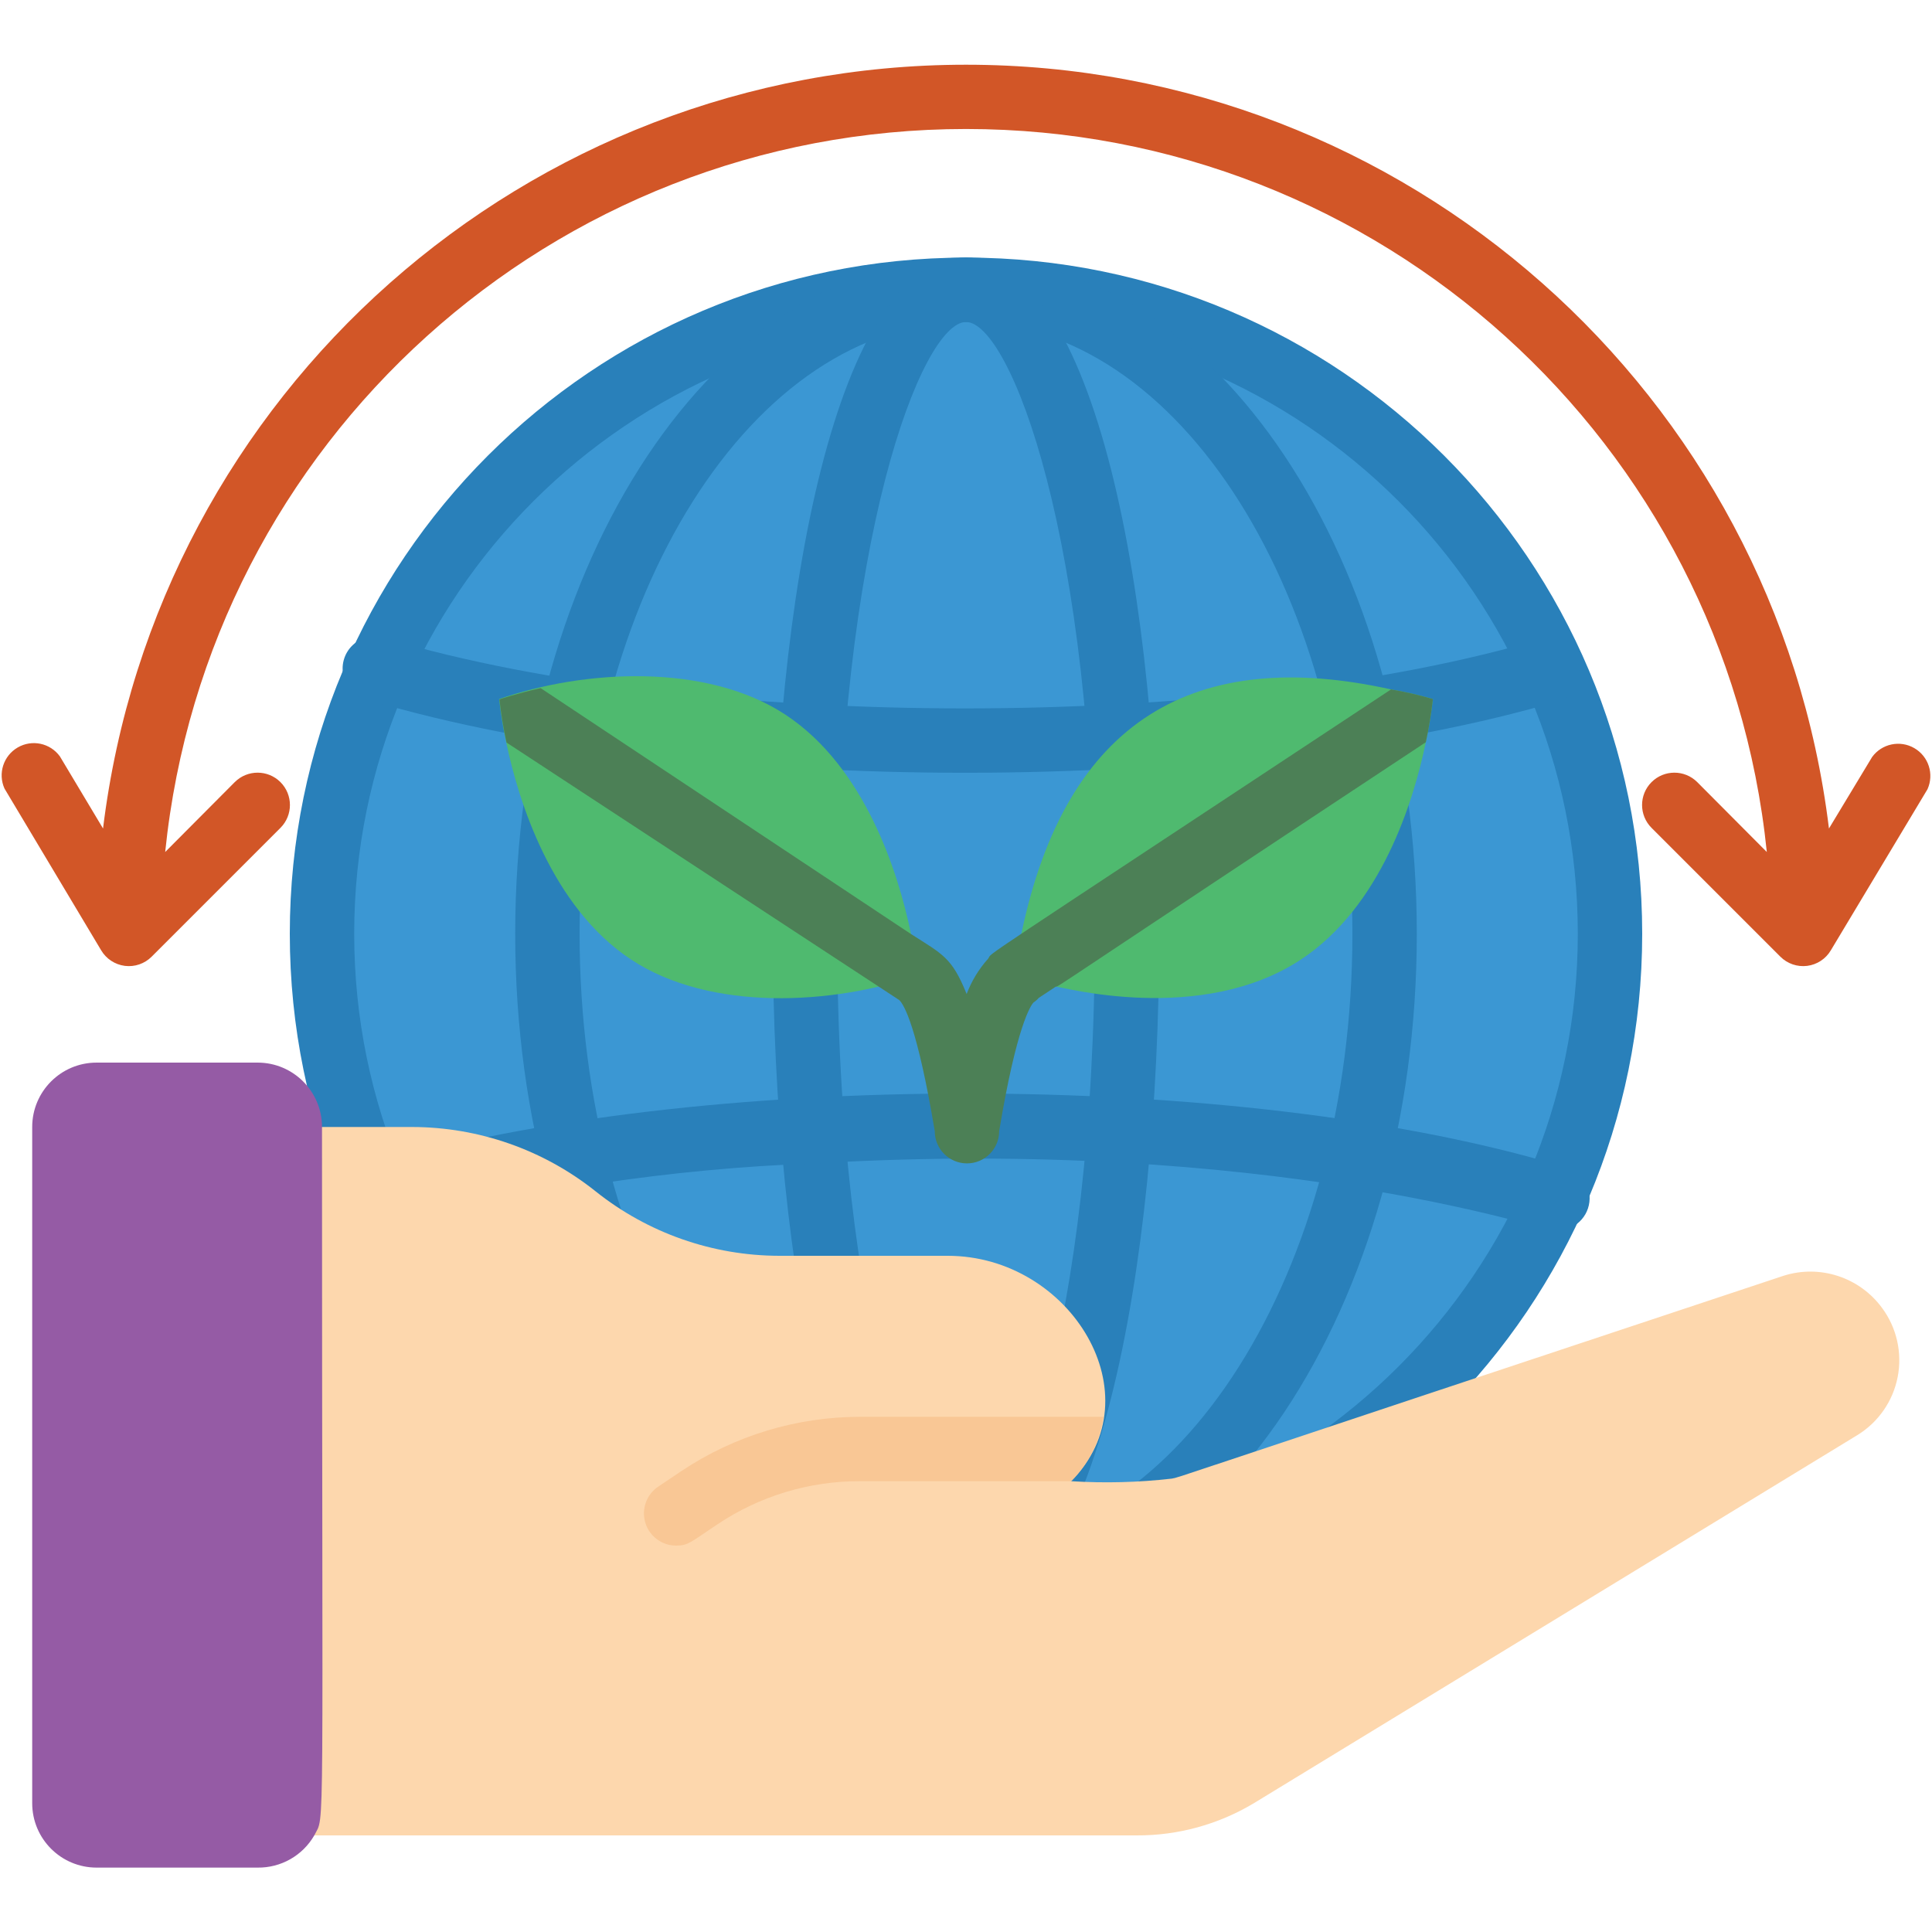 <svg height="512" viewBox="0 0 60 56" width="512" xmlns="http://www.w3.org/2000/svg"><g id="003---Ecology" fill="none"><circle id="Oval" cx="30" cy="27" fill="#3b97d3" r="20"/><g fill="#2980ba"><path id="Shape" d="m30 48c-11.598 0-21-9.402-21-21s9.402-21 21-21 21 9.402 21 21-9.402 21-21 21zm0-40c-10.493 0-19 8.507-19 19s8.507 19 19 19 19-8.507 19-19-8.507-19-19-19z"/><path id="Shape" d="m30 48c-7.72 0-14-9.42-14-21s6.28-21 14-21 14 9.42 14 21-6.28 21-14 21zm0-40c-6.62 0-12 8.52-12 19s5.38 19 12 19 12-8.52 12-19-5.38-19-12-19z"/><path id="Shape" d="m30 48c-8 0-8-42 0-42s8 42 0 42zm0-40c-1.36 0-4 6.71-4 19s2.64 19 4 19 4-6.71 4-19-2.64-19-4-19z"/><path id="Shape" d="m48.24 36.21c-.35 0-8.83-2.91-22.94-2.08-4.481.165-8.929.836-13.26 2-.53.155-1.085-.15-1.24-.68s.15-1.085.68-1.24c10.11-3 27-3 37 0 .552.066.946.568.88 1.12-.066.552-.568.946-1.12.88z"/><path id="Shape" d="m11.48 19.75c-.377-.061-.687-.332-.797-.698-.111-.366-.003-.763.277-1.023.28-.26.684-.337 1.04-.2 9.72 2.89 26.17 2.9 35.92 0 .53-.155 1.085.15 1.24.68s-.15 1.085-.68 1.24c-10 2.98-26.86 3.02-37 0z"/></g><path id="Shape" d="m57.68 42.57-18.74 11.43c-1.099.66-2.358 1.006-3.64 1-29.17 0-26.94 0-27.3 0.0.34-.64.24 1.0.24-22h4.56c2.071.003 4.081.708 5.7 2s3.629 1.997 5.7 2h5.23c3.83 0 6.47 4.36 3.83 7 1.044.065 2.091.039 3.13-.08.31-.06-.65.22 19-6.3 1.129-.358 2.36.045 3.06 1 .455.615.63 1.393.484 2.144s-.601 1.406-1.254 1.806z" fill="#fdd7ad"/><path id="Shape" d="m44.5 19.71c-.051.45-.124.897-.22 1.34-.38 1.83-1.38 5.1-3.88 6.75-3.11 2.05-7.45.84-7.61.84-.437-.091-.867-.207-1.29-.35.052-.433.126-.864.22-1.29 1.39-6.69 5.43-8.93 11.48-7.59.439.075.873.175 1.3.3z" fill="#4fba6f"/><path id="Shape" d="m28.5 28.29c-2.62.91-6.43 1.14-8.9-.49s-3.5-4.92-3.88-6.75c-.096-.443-.169-.89-.22-1.34 2.62-.91 6.43-1.14 8.9.49s3.5 4.92 3.88 6.75c.096.443.169.89.22 1.34z" fill="#4fba6f"/><path id="Shape" d="m44.5 19.71c-.051.45-.124.897-.22 1.34-11.62 7.68-11.39 7.59-11.49 7.59l-.53.35c-.046.054-.1.101-.16.14-.09.09-.53.74-1.07 4 0 .552-.448 1-1 1s-1-.448-1-1c-.54-3.23-.95-3.92-1.1-4.07l-12.2-8c-.096-.443-.169-.89-.22-1.34 0 0 .49-.17 1.28-.35l11.49 7.63c1 .64 1.28.73 1.74 1.87.153-.405.38-.778.67-1.1.17-.24-.91.51 12.51-8.36.439.075.873.175 1.3.3z" fill="#4c8056"/><path id="Shape" d="m26.72 42 7.55-0c-.11.757-.461 1.458-1 2h-6.55c-1.581-.007-3.127.46-4.44 1.34-.84.56-.91.66-1.28.66-.44.001-.83-.286-.958-.707-.129-.421.033-.877.398-1.123l.73-.49c1.643-1.096 3.575-1.68 5.55-1.68z" fill="#f9c795"/><path id="Shape" d="m10 33c0 22.91.1 21.31-.24 22-.362.628-1.036 1.01-1.76 1h-5c-1.105 0-2-.895-2-2v-21c0-1.105.895-2 2-2h5c1.105 0 2 .895 2 2z" fill="#955ba5"/><path id="Shape" d="m3.14 27.51c.157.267.429.446.736.486.307.039.615-.066.834-.286l4-4c.392-.392.392-1.028 0-1.42s-1.028-.392-1.42 0l-2.16 2.17c1.306-12.755 12.049-22.454 24.87-22.454s23.564 9.699 24.87 22.454l-2.16-2.17c-.392-.392-1.028-.392-1.42 0-.392.392-.392 1.028 0 1.42l4 4c.219.219.527.325.834.286.307-.039.579-.218.736-.486l3-5c.211-.467.035-1.019-.409-1.276-.443-.258-1.01-.138-1.311.276l-1.34 2.22c-1.658-13.542-13.157-23.72-26.8-23.72s-25.142 10.178-26.8 23.72l-1.34-2.24c-.302-.415-.868-.534-1.311-.276-.443.258-.62.809-.409 1.276z" fill="#d25627"/></g></svg>